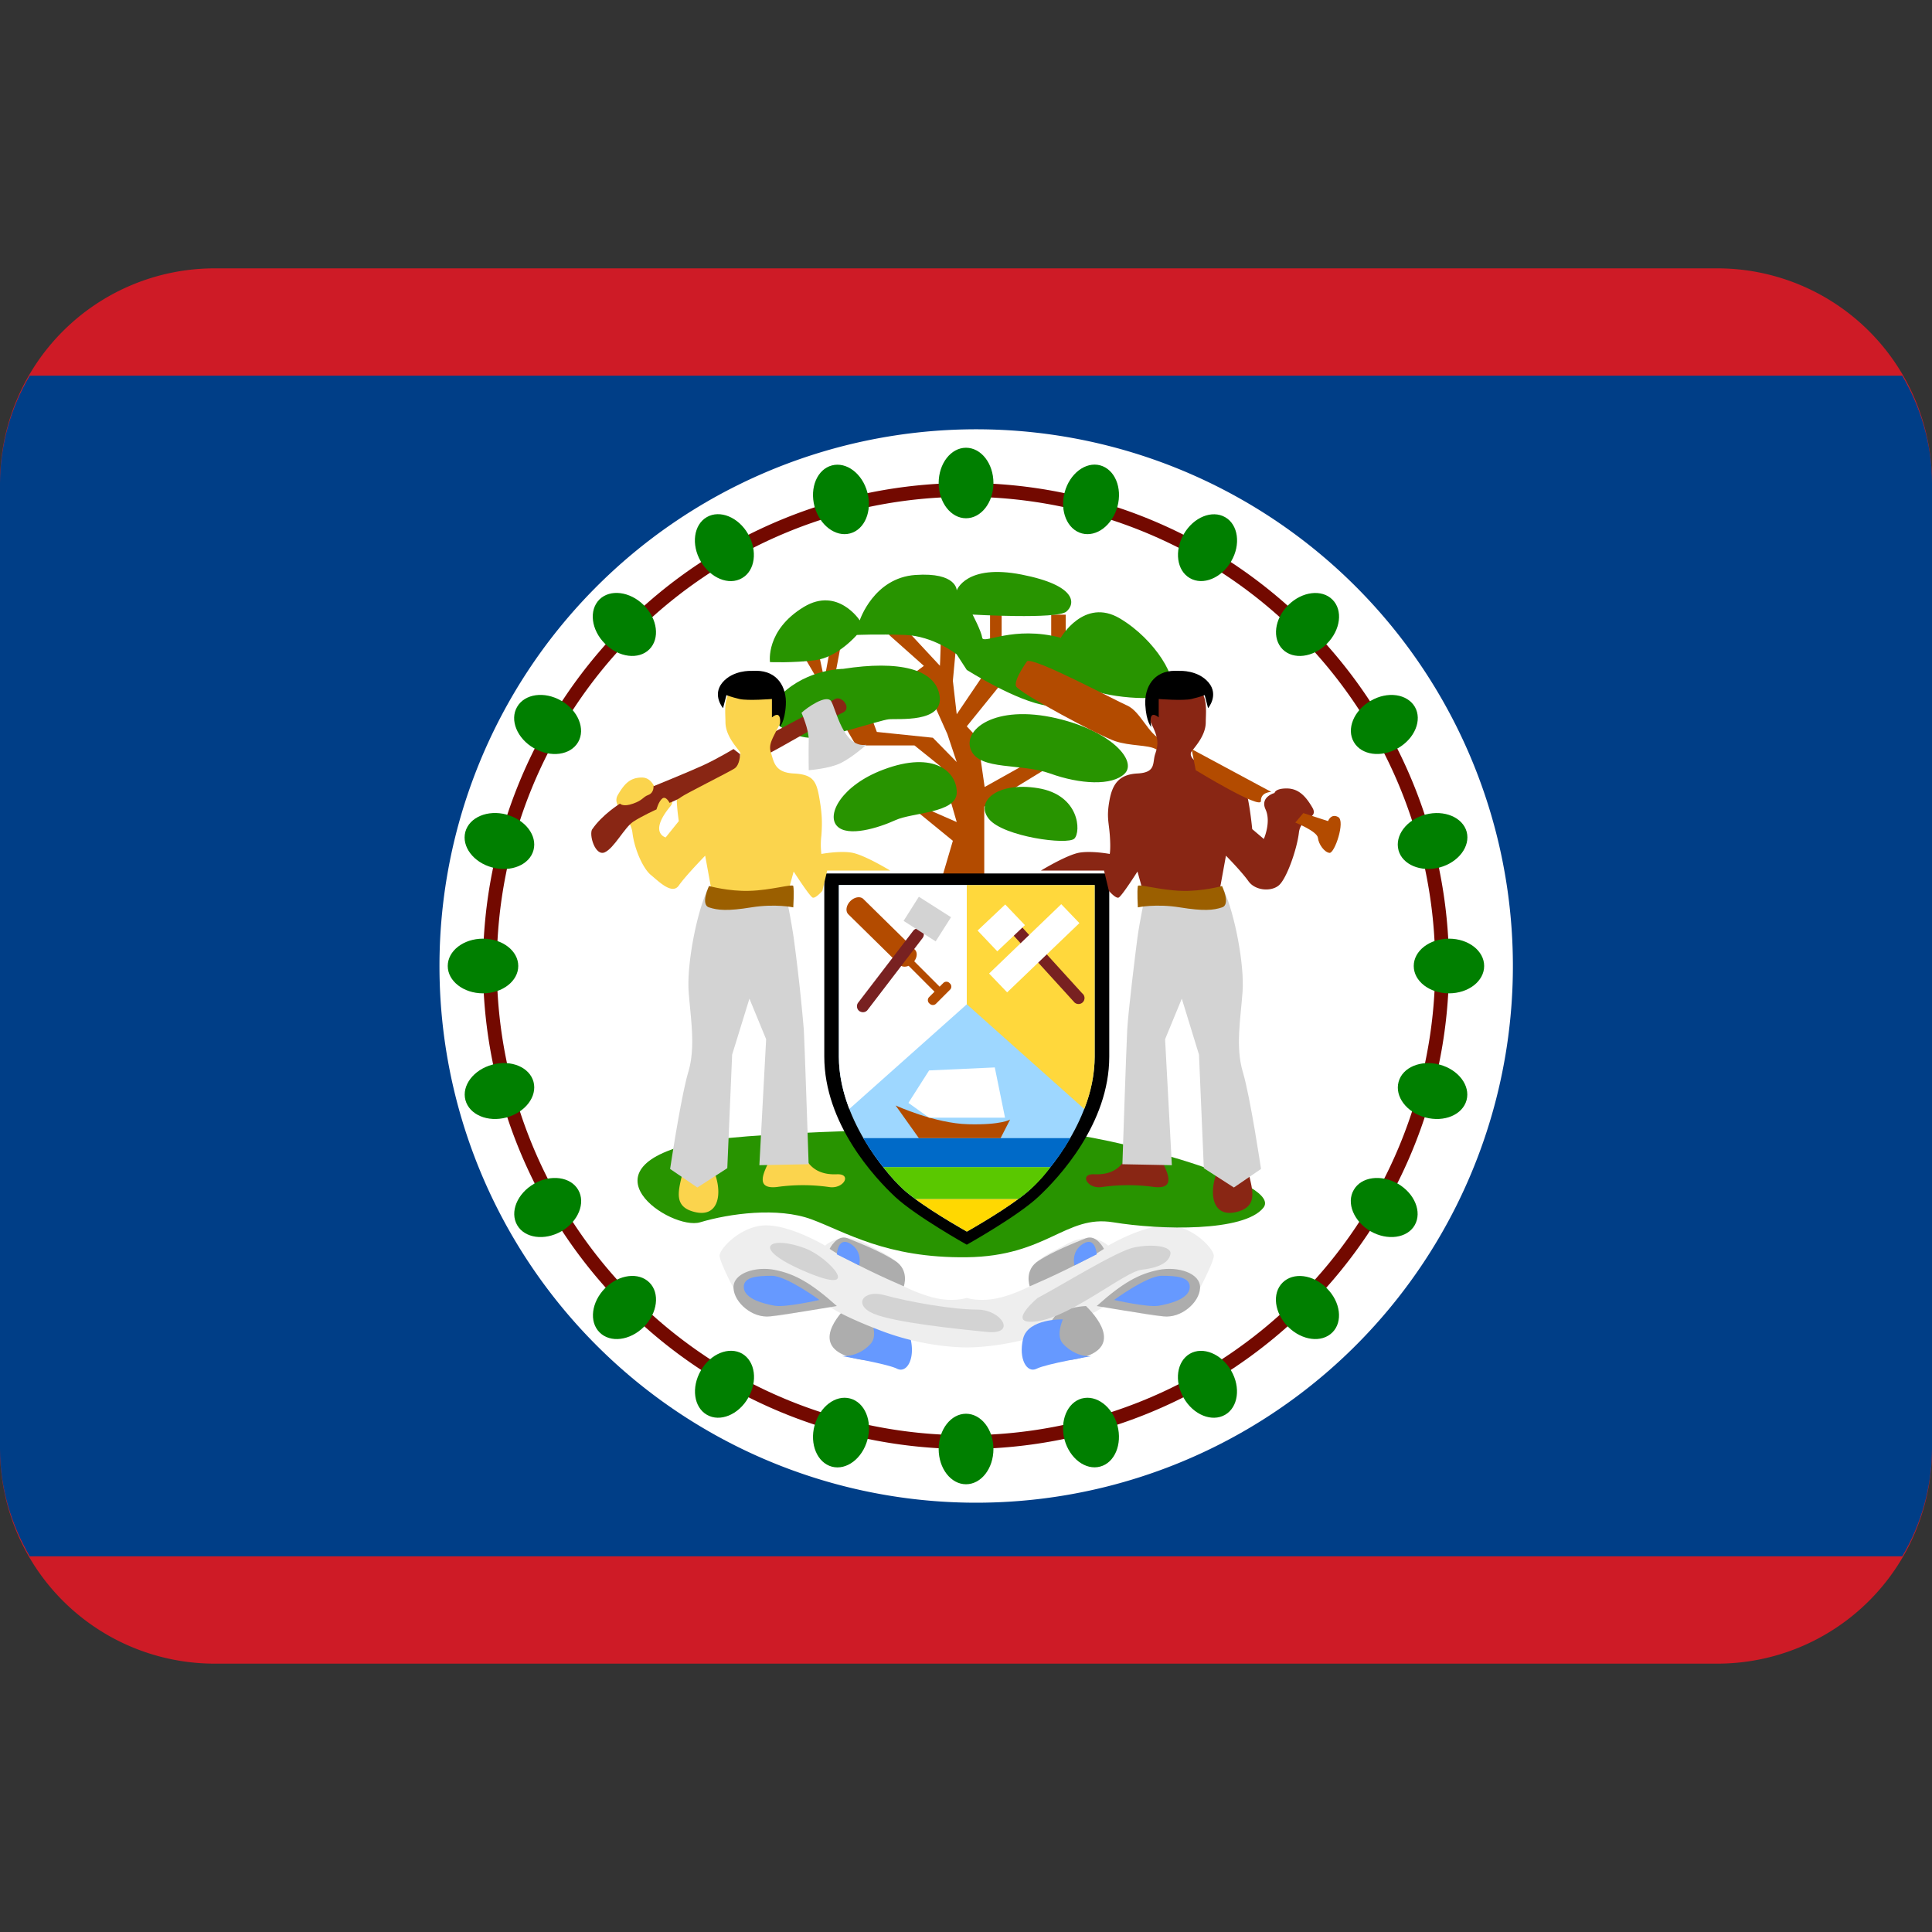<svg width="20" height="20" fill="none" xmlns="http://www.w3.org/2000/svg"><rect width="100%" height="100%" fill="#333333" stroke="none"/><path d="M20 15a2.222 2.222 0 01-2.222 2.222H2.222A2.222 2.222 0 010 15V5a2.222 2.222 0 012.222-2.222h15.556A2.222 2.222 0 0120 5v10z" fill="#CE1B26"/><path d="M.308 3.889C.108 4.225.002 4.609 0 5v10c0 .407.117.783.308 1.111h19.384c.2-.336.306-.72.308-1.111V5c0-.407-.117-.783-.308-1.111H.308z" fill="#003E87"/><path d="M10 15.555a5.556 5.556 0 100-11.11 5.556 5.556 0 000 11.11z" fill="#fff"/><path d="M10 15a5 5 0 100-10 5 5 0 000 10z" fill="#730900"/><path d="M10 14.857a4.857 4.857 0 100-9.714 4.857 4.857 0 000 9.714z" fill="#fff"/><path d="M10 5.365c.157 0 .284-.163.284-.365 0-.202-.127-.365-.284-.365-.156 0-.283.163-.283.365 0 .202.127.365.283.365zm0 10c.157 0 .284-.163.284-.365 0-.202-.127-.365-.284-.365-.156 0-.283.163-.283.365 0 .202.127.365.283.365zm-1.567-.608c.052-.195.216-.32.367-.28.152.04.232.231.18.426-.052.195-.217.32-.368.28-.152-.041-.232-.232-.18-.426zM11.2 5.522c.151.04.315-.084.368-.279.052-.195-.028-.385-.18-.426-.15-.04-.315.085-.367.28-.052.195.028.385.179.425zm-3.945 8.666c.1-.175.292-.252.428-.175.135.08.163.284.062.458-.1.175-.292.253-.427.175-.136-.078-.164-.283-.063-.458zm5.063-8.203c.135.078.326 0 .427-.174.102-.174.073-.38-.062-.457-.136-.078-.327 0-.428.174-.101.175-.073.38.063.457zm-6.054 7.35c.143-.143.348-.169.459-.058.11.11.084.316-.058.459-.143.142-.347.168-.458.057-.111-.11-.085-.315.057-.458zm7.014-6.613c.11.11.315.085.457-.057.143-.143.169-.348.058-.458-.11-.11-.315-.085-.458.058-.142.141-.168.346-.057.457zm-7.75 5.532c.175-.1.38-.072.458.064.078.135 0 .327-.174.428-.175.1-.38.072-.458-.063-.079-.136 0-.328.174-.428zm8.487-4.572c.078.135.282.164.457.063.175-.101.252-.292.175-.427-.08-.136-.284-.165-.458-.063-.175.1-.253.292-.174.427zm-8.918 3.339c.195-.053.385.027.426.178.04.152-.085.316-.28.369-.194.052-.384-.028-.425-.18-.04-.15.084-.315.28-.367zm9.38-2.22c.04.15.23.23.426.179.195-.053.32-.218.28-.369-.041-.15-.232-.23-.426-.179-.195.052-.32.217-.28.368zM5 10.283c.201 0 .365-.127.365-.283 0-.157-.164-.283-.365-.283-.202 0-.365.126-.365.283 0 .156.163.283.365.283zM14.635 10c0 .157.163.283.365.283.201 0 .364-.126.364-.283 0-.157-.163-.283-.364-.283-.202 0-.365.126-.365.283zM5.243 8.433c.195.052.32.216.28.367-.04.152-.232.232-.427.18-.195-.052-.319-.217-.279-.368.041-.152.232-.232.426-.18zm9.235 2.767c-.041.151.083.316.278.368.195.052.385-.028.426-.18.04-.15-.084-.315-.279-.367-.195-.052-.385.028-.425.179zM5.81 7.254c.175.1.253.293.175.428-.079.136-.283.164-.458.063-.174-.1-.253-.292-.174-.427.078-.136.282-.165.457-.064zm8.204 5.064c-.079.135 0 .326.174.428.174.1.38.072.457-.063.078-.136 0-.328-.174-.429-.175-.1-.38-.072-.457.064zm-7.35-6.054c.143.142.169.347.058.458-.11.11-.316.085-.459-.058-.143-.142-.169-.347-.058-.458.111-.11.316-.084.459.058zm6.613 7.014c-.111.11-.085.314.057.457.144.143.348.169.459.058.11-.11.085-.315-.058-.457-.142-.144-.347-.169-.458-.058zm-5.533-7.75c.1.174.073.38-.063.457-.135.079-.327 0-.427-.174-.101-.174-.073-.38.063-.458.135-.078.327 0 .427.175zm4.573 8.486c-.135.079-.164.283-.063.458.1.175.292.252.428.174.135-.078.164-.283.063-.457-.101-.175-.293-.253-.428-.175zM8.979 5.097c.052.195-.028.385-.179.425-.15.04-.315-.084-.368-.279-.052-.195.028-.385.18-.425.15-.04.315.084.367.279zm2.22 9.38c-.15.041-.23.231-.179.427.053.194.218.319.369.278.15-.04.23-.23.179-.425-.052-.195-.217-.32-.368-.28z" fill="#007F00"/><path d="M8.312 6.777l.55.94h.605l.27.217.167.576-.598-.262.558.456-.135.458h.46V8.35l.75-.459-.124-.092-.622.348-.073-.508-.112-.12.382-.472-.197-.08-.289.427-.04-.347.04-.43s-.192-.153-.174-.103c.018.05 0 .378 0 .378l-.361-.388-.167.067.362.322-.421.314-.512-.14.098-.522h-.105l-.09.492-.09-.42-.132.232m1.937-.576h.12v.452h-.12v-.452zm.633.09h.15v.241h-.15v-.24z" fill="#B34B00"/><path d="M8.978 7.31l.099.267.58.06.247.252-.097-.29-.15-.335-.68.047z" fill="#fff"/><path d="M8.323 6.282c.35-.21.577.14.577.14s.144-.44.576-.47c.431-.03.428.16.428.16s.095-.277.672-.164c.576.113.558.304.462.384-.097.08-.97.03-.97.03s.09.17.1.24c.01.071.322-.13.813 0 0 0 .241-.42.612-.2.372.221.615.643.523.763-.091.12-.754.04-.829-.04 0 0-.134.221-.446.18-.311-.04-.833-.37-.833-.37l-.105-.162s-.242-.19-.535-.2c-.294-.01-.498 0-.498 0s-.198.231-.428.261c-.23.03-.471.02-.471.02s-.049-.33.352-.572z" fill="#289400"/><path d="M8.728 6.924c.577-.09.959 0 .999.282.04.28-.431.23-.527.24-.096.01-.648.201-.828.191-.18-.01-.552-.19-.281-.45.271-.263.637-.263.637-.263zm2.21.512c.569.132.836.442.705.572-.13.13-.465.11-.77 0-.304-.11-.726-.03-.82-.24-.095-.211.241-.482.886-.332zm-.193.723c.432.07.447.451.377.522-.07.07-.733-.02-.883-.201-.15-.18.08-.391.506-.321zm-1.603-.191c.538-.204.768.03.762.24-.006.211-.457.201-.634.282-.175.08-.496.18-.606.06-.111-.12.053-.422.478-.582z" fill="#289400"/><path d="M8.773 13.52c-.15.148-.376.456.11.55.486.095.297-.383.194-.462-.102-.08-.304-.088-.304-.088z" fill="#ADADAD"/><path d="M9.015 13.658c.01.03.07.17 0 .25a.377.377 0 01-.301.13s.472.08.572.131c.1.05.19-.1.14-.311-.05-.21-.411-.2-.411-.2z" fill="#69F"/><path d="M12.085 12.685c-.261 0-.613.21-.613.21s-.16-.16-.421-.02-.411.18-.391.441c0 0-.143.073-.281.11-.221.061-.372.01-.372.01s-.15.051-.37-.01a1.682 1.682 0 01-.281-.11c.02-.26-.13-.3-.392-.441-.261-.14-.422.02-.422.02s-.35-.21-.612-.21c-.26 0-.491.25-.481.32.01.071.13.311.2.431s.13.191.321.191c.19 0 .592-.12.592-.12s.09.09.562.27c.472.18.883.171.883.171s.411.01.883-.17c.471-.181.562-.271.562-.271s.402.12.592.12c.19 0 .25-.07.321-.19.07-.121.191-.36.2-.431.011-.07-.22-.321-.48-.321z" fill="#EEE"/><path d="M8.588 12.928c.192.13.593.313.768.388 0 0 .062-.17-.093-.266-.155-.1-.38-.188-.489-.232-.11-.043-.186.11-.186.11zm.075.592c-.27-.243-.44-.334-.642-.374-.2-.04-.435.034-.428.187.007.154.199.315.378.294.179-.02.692-.107.692-.107z" fill="#ADADAD"/><path d="M8.663 12.985s.01-.19.14-.11c.131.08.091.225.091.225l-.231-.115zm-.18.472s-.342-.25-.492-.25c-.151 0-.301.01-.291.125.01.116.21.166.321.185.11.02.461-.06.461-.06z" fill="#69F"/><path d="M11.242 13.52c.151.148.377.456-.108.55-.487.095-.297-.383-.195-.462.103-.08.303-.088.303-.088z" fill="#ADADAD"/><path d="M11.002 13.658c-.01.03-.07.17 0 .25.07.08.19.142.3.13 0 0-.471.08-.571.131-.1.05-.19-.1-.14-.311.05-.21.41-.2.41-.2z" fill="#69F"/><path d="M11.428 12.928c-.193.13-.593.313-.768.388 0 0-.062-.17.093-.266.155-.1.38-.188.489-.232.11-.043.186.11.186.11zm-.075.592c.27-.243.44-.334.642-.374.2-.04.435.034.428.187-.007.154-.199.315-.378.294-.18-.02-.692-.107-.692-.107z" fill="#ADADAD"/><path d="M11.353 12.985s-.01-.19-.14-.11c-.131.08-.09.225-.09.225l.23-.115zm.18.472s.341-.25.492-.25c.15 0 .301.01.291.125-.01.116-.211.166-.321.185-.11.02-.462-.06-.462-.06z" fill="#69F"/><path d="M8.343 12.926c.234.09.612.5 0 .24-.613-.26-.362-.382 0-.24zm.812.481c.266.073.712.15.963.15s.412.262.1.231c-.31-.03-.953-.097-1.173-.188-.22-.093-.108-.254.11-.193zm1.586.03c.28-.15.813-.481.993-.522.18-.04.402-.02.382.07-.02.091-.13.14-.301.16-.171.021-.723.482-1.074.532-.35.051 0-.24 0-.24z" fill="#D3D3D3"/><path d="M7.248 11.82c.553-.11 3.05-.18 3.763-.09.712.09 2.268.523 2.067.773-.2.25-1.063.231-1.555.15-.492-.08-.683.352-1.516.362-.833.01-1.254-.262-1.605-.392s-.853-.06-1.154.03c-.301.091-1.295-.57 0-.833z" fill="#289400"/><path d="M8.533 9.042v1.896c0 .693.522 1.255.737 1.455.217.2.738.492.738.492s.522-.292.737-.492c.216-.2.738-.762.738-1.455V9.042h-2.95z" fill="#000"/><path d="M8.684 9.162v1.778c0 .622.468 1.188.662 1.368.194.18.662.441.662.441s.468-.261.662-.441.662-.746.662-1.368V9.162H8.684z" fill="#9ED7FF"/><path d="M9.143 12.082h1.732c.068-.085.139-.186.205-.3H8.937c.066.114.138.215.206.3z" fill="#006AC8"/><path d="M9.143 12.082c.078.1.15.177.203.226.036.033.082.068.131.105h1.064a1.47 1.47 0 00.334-.331H9.143z" fill="#5AC800"/><path d="M10.009 12.75s.311-.175.531-.337H9.477c.22.162.532.336.532.336z" fill="#FFD801"/><path d="M8.792 11.48l1.217-1.084V9.162H8.684v1.778c0 .188.043.372.108.54z" fill="#fff"/><path d="M11.224 11.48c.07-.172.106-.355.108-.54V9.162h-1.324v1.234l1.216 1.084z" fill="#FFD83C"/><path d="M9.835 10.182l-.006-.006a.045.045 0 00-.064 0l-.038.038-.263-.263c.031-.042.035-.093.006-.121l-.532-.523c-.032-.032-.093-.022-.136.022-.043.044-.052.104-.02.136l.532.523c.023.022.058.024.092.01l.268.268-.055.055a.045.045 0 000 .065l.006.005a.046.046 0 00.064 0l.145-.145a.044.044 0 00.014-.032.044.044 0 00-.013-.032z" fill="#B34B00"/><path d="M8.982 10.454a.06.06 0 01-.065.022.061.061 0 01-.022-.01.06.06 0 01-.023-.041.06.06 0 01.012-.046l.57-.744a.061.061 0 01.109.03.062.062 0 01-.012.045l-.569.744z" fill="#782121"/><path d="M9.354 9.533l.158-.25.333.212-.159.25-.332-.212z" fill="#D3D3D3"/><path d="M11.112 10.364a.062.062 0 10.09-.082l-.63-.693a.062.062 0 10-.091.083l.63.692z" fill="#782121"/><path d="M10.12 9.633l.286-.27.204.214-.286.271-.204-.215zm.119.445l.747-.718.188.196-.748.717-.187-.195z" fill="#fff"/><path d="M9.27 11.443s.406.187.753.195c.348.009.434-.049.434-.049l-.099.193h-.846l-.241-.339z" fill="#B34B00"/><path d="M9.404 11.417l.213.153h.787l-.106-.52-.68.031-.214.336z" fill="#fff"/><path d="M7.9 7.634c.234-.112.677-.36.745-.398.068-.038.18.097.076.143-.106.045-.662.376-.82.451-.159.075 0-.196 0-.196z" fill="#892614"/><path d="M7.087 12.032c-.03.22-.16.442.091.511.25.07.298-.162.23-.372-.07-.21-.32-.139-.32-.139zm.874-.011c-.04.092-.16.293.08.267a1.93 1.93 0 01.541 0c.152.025.242-.139.081-.132-.16.007-.281-.052-.342-.202-.06-.148-.36.067-.36.067zm-.59-2.773l-.071-.39s-.203.208-.273.309c-.07.1-.21-.045-.29-.11-.08-.066-.17-.266-.19-.437-.02-.17-.222-.27-.151-.391.07-.12.13-.18.25-.18s.151.16.151.16.233.03.141.14c-.226.274-.047.32-.047.32l.136-.169s-.05-.321 0-.381c.051-.06.352-.17.453-.181.1-.01.22-.1.175-.16-.045-.06-.145-.171-.145-.302 0-.13-.046-.412.248-.371.294.04.394.23.314.391-.08.16-.12.21-.09.301.03.09.038.2.234.21.196.01.234.074.264.244.03.17.033.258.023.399a.77.77 0 000 .19s.18-.034.31-.014c.131.02.402.186.402.186h-.652l-.05.21s-.07.081-.1.07c-.03-.01-.197-.27-.197-.27l-.074.27-.77-.044z" fill="#FBD44D"/><path d="M7.319 9.223c-.11.24-.21.762-.19 1.042.02.281.074.572-.004.833-.077.261-.188 1.003-.188 1.003l.282.192.31-.2.05-1.175.179-.58.173.42-.07 1.304.51-.01s-.04-1.204-.05-1.394a19.836 19.836 0 00-.105-.953 6.738 6.738 0 00-.075-.411l-.822-.071z" fill="#D3D3D3"/><path d="M7.34 9.172s.206.057.418.05c.222-.006.45-.075.454-.05.01.05 0 .221 0 .221s-.186-.04-.434 0-.348.03-.439 0c-.09-.03 0-.22 0-.22z" fill="#9B5F00"/><path d="M7.828 6.944c.221 0 .317.171.307.352-.01.18-.064.23-.064.23s.036-.195-.08-.1v-.19s-.25.02-.336 0c-.085-.02-.135-.04-.135-.04l-.035.135s-.116-.135-.006-.266c.11-.13.297-.12.297-.12" fill="#000"/><path d="M6.132 8.583c.102-.15.286-.264.286-.264s.03.038.136 0c.105-.037.097-.067.158-.09.06-.023.053-.09.053-.09s.354-.144.504-.212c.15-.068.324-.173.324-.173l.068.053s0 .113-.06.15c-.06.038-.512.264-.55.294-.037.03-.12.06-.12.06s-.037-.075-.075-.045-.06.113-.06.113-.151.068-.242.128c-.09.06-.195.271-.293.316-.1.045-.167-.184-.13-.24z" fill="#892614"/><path d="M8.297 7.379c.055-.053.258-.195.307-.12.049.075.125.489.365.451 0 0-.143.128-.263.188-.12.06-.334.075-.334.075s-.003-.195 0-.308c.003-.113-.075-.286-.075-.286z" fill="#D3D3D3"/><path d="M10.633 6.844c.082-.037.9.4 1.036.46.137.06.22.3.356.353.135.053.023.143-.06.098-.082-.046-.264-.03-.422-.083-.158-.053-1.003-.503-1.026-.57-.022-.068.116-.258.116-.258z" fill="#B34B00"/><path d="M12.904 12.032c.03.22.16.442-.091.511-.25.07-.297-.162-.228-.372.067-.21.319-.139.319-.139zm-.874-.011c.04.092.16.293-.08.267a1.94 1.94 0 00-.542 0c-.151.025-.241-.139-.08-.132.16.007.281-.052.34-.202.062-.148.362.067.362.067zm.59-2.773l.071-.39s.161.163.232.263c.07.1.234.111.313.046.082-.065.19-.376.21-.546.019-.171.21-.141.139-.262-.07-.12-.145-.197-.266-.197-.12 0-.125.047-.125.047s-.153.04-.093.17c.06.131-.018.306-.018.306l-.12-.102s-.037-.384-.088-.444c-.05-.06-.263-.19-.363-.201-.1-.01-.22-.1-.176-.16.046-.06.146-.171.146-.302 0-.13.046-.412-.248-.371-.294.04-.394.23-.313.391.08.16.067.22.037.311-.03.09.013.19-.183.2-.195.01-.261.114-.291.285-.03.17-.005.217.005.358.01.14-.001.19-.001.19s-.18-.034-.31-.014c-.13.02-.402.186-.402.186h.653l.05.21s.07.081.1.07c.031-.01.196-.27.196-.27l.075.27.77-.044z" fill="#892614"/><path d="M12.672 9.223c.11.24.211.762.191 1.042-.02.281-.075.572.003.833s.188 1.003.188 1.003l-.281.192-.311-.2-.05-1.175-.178-.58-.173.42.07 1.304-.512-.01s.04-1.204.05-1.394c.011-.19.082-.773.106-.953.025-.18.075-.411.075-.411l.822-.071z" fill="#D3D3D3"/><path d="M12.651 9.172s-.206.057-.418.05c-.221-.006-.45-.075-.454-.05-.01.05 0 .221 0 .221s.186-.04.434 0 .348.03.438 0c.091-.03 0-.22 0-.22z" fill="#9B5F00"/><path d="M12.163 6.944c-.22 0-.317.171-.307.352.01.18.062.23.062.23s-.043-.195.077-.1v-.19s.253.02.338 0c.086-.02.138-.04.138-.04l.035.135s.115-.135.005-.266c-.11-.13-.296-.12-.296-.12" fill="#000"/><path d="M12.336 7.755l.824.443s-.11 0-.107.094c.003.095-.675-.319-.675-.319l-.042-.218zm1.156.662l.256.083s.03-.083.105-.042c.076.042-.037.377-.09.371-.053-.006-.113-.089-.12-.156-.008-.068-.234-.158-.234-.158l.083-.098z" fill="#B34B00"/></svg>